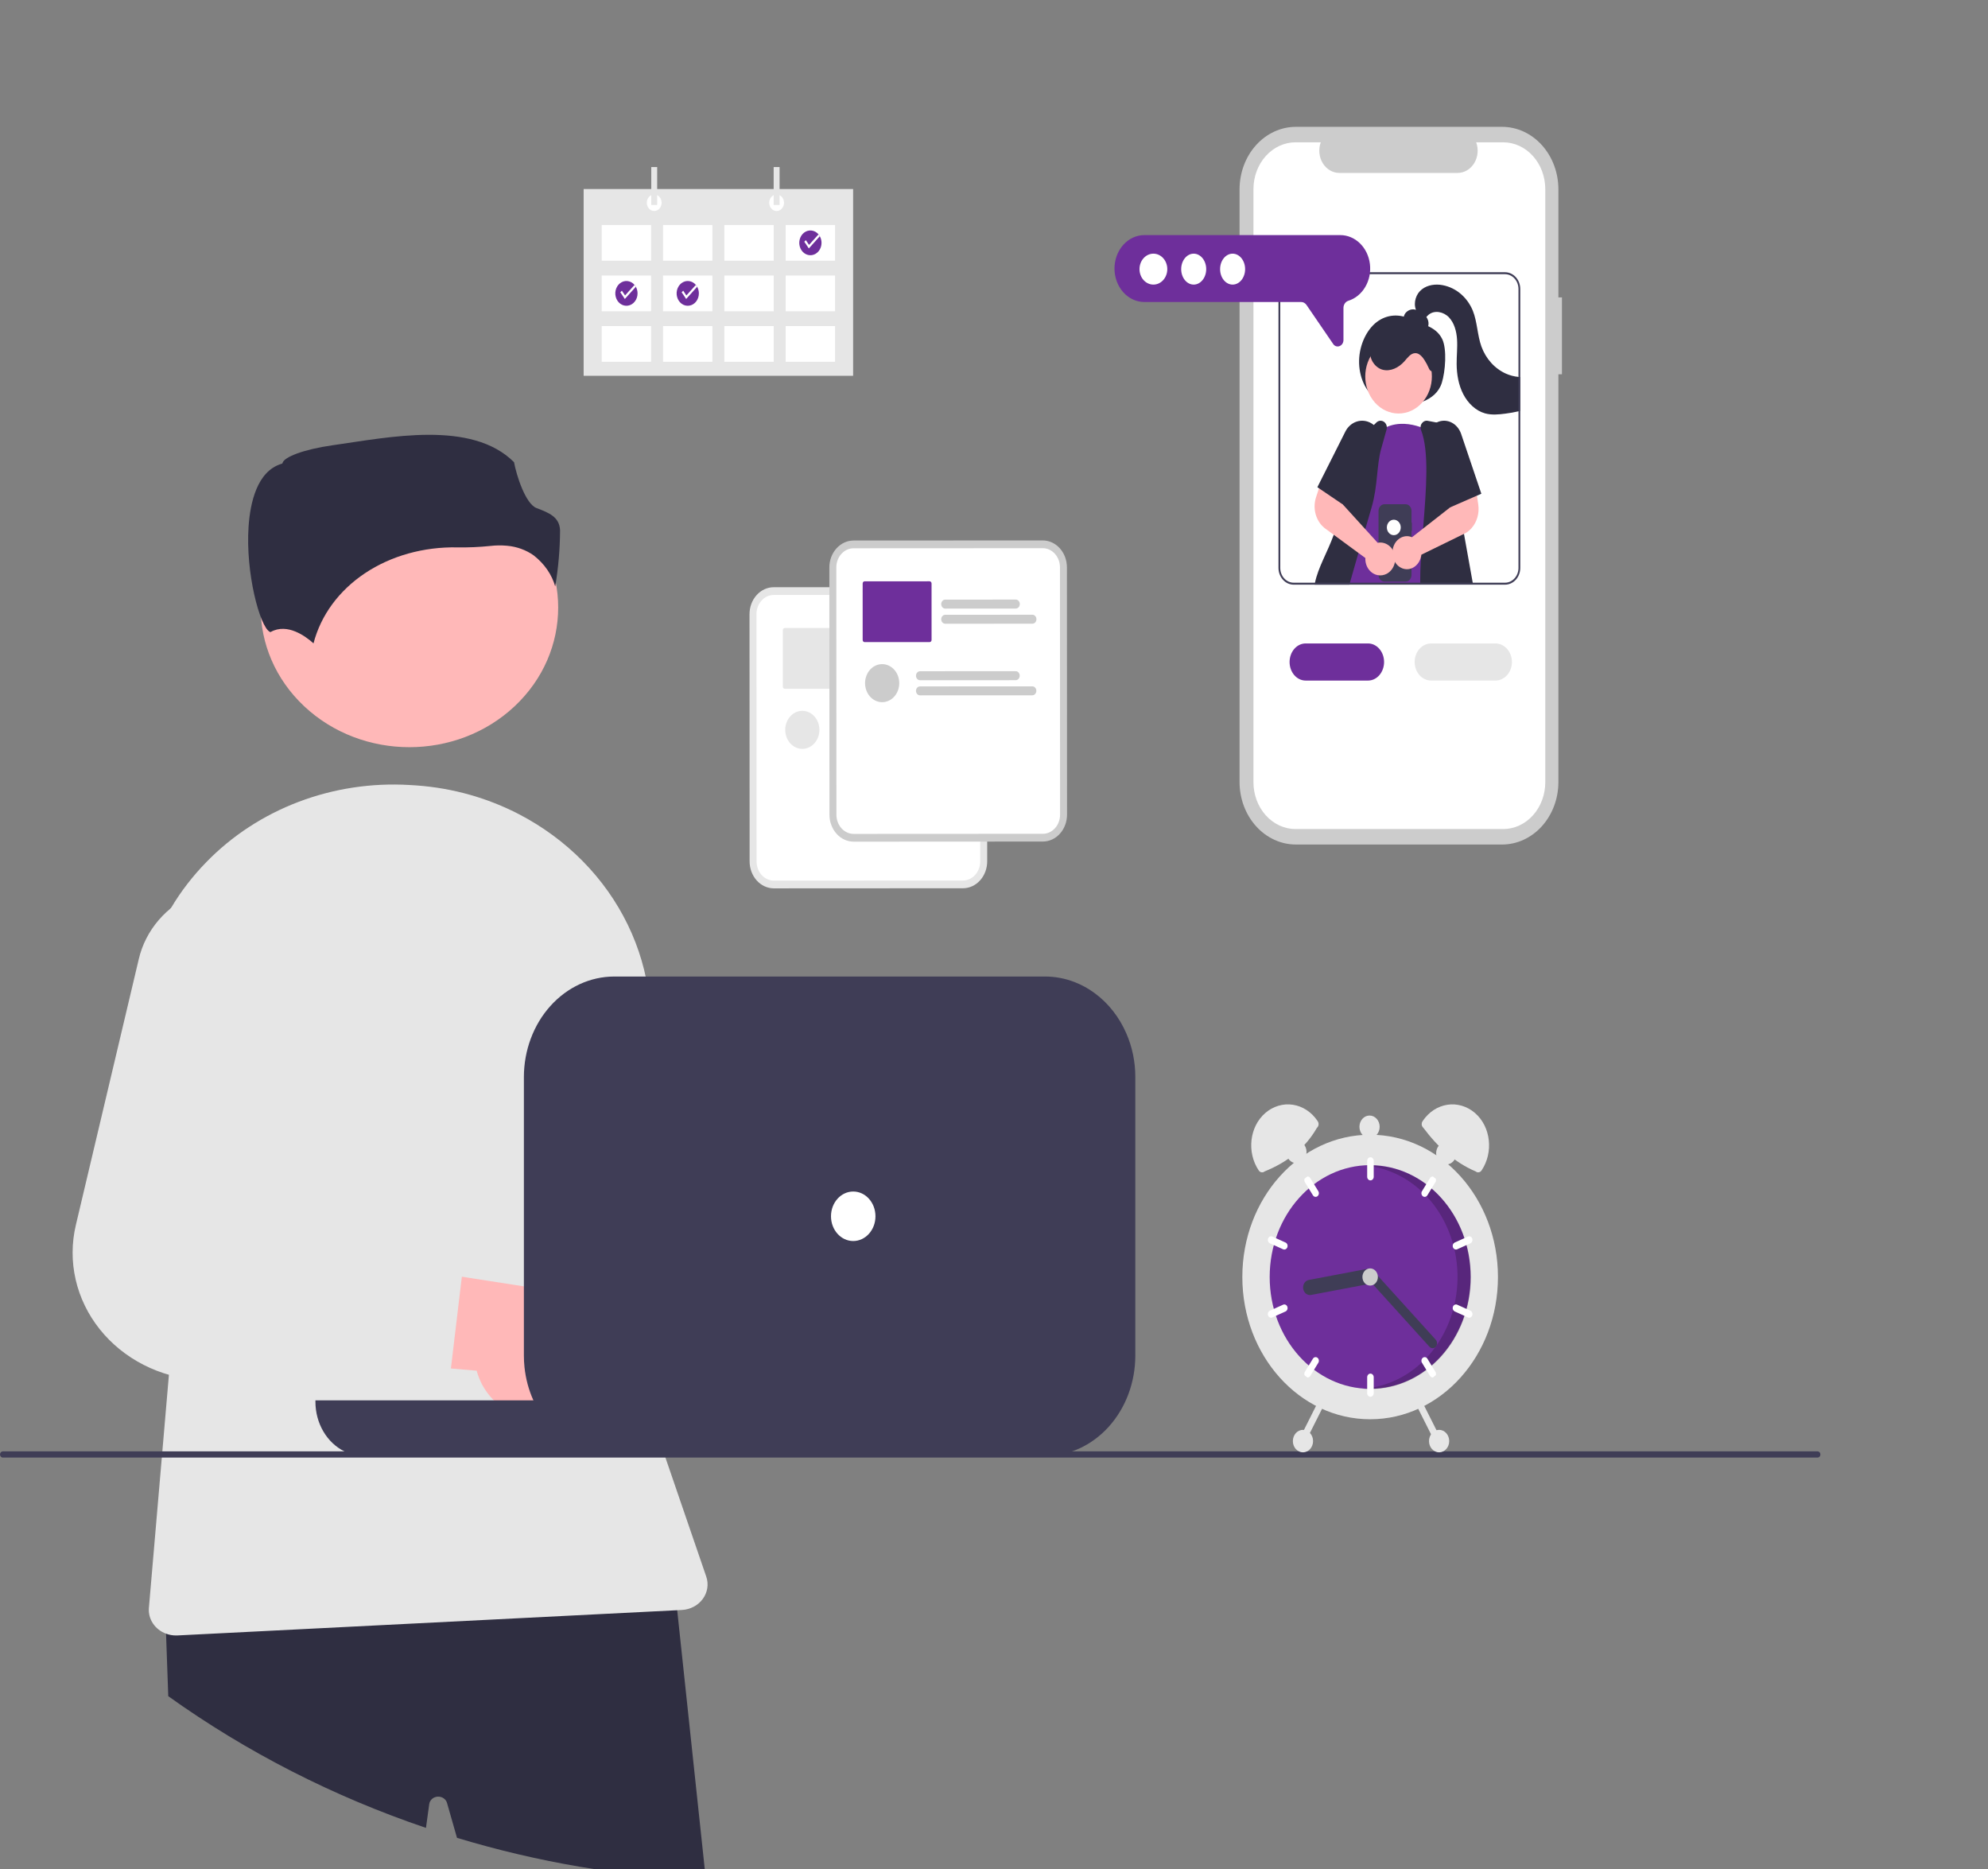 <svg width="300" height="282" viewBox="0 0 300 282" fill="none" xmlns="http://www.w3.org/2000/svg">
<rect x="0" y="0" width="300" height="282" fill="#808080" stroke="none"/>
<g clip-path="url(#clip0_2613_13039)">
<path d="M145.305 88.586L143.311 88.587L118.748 88.6L116.754 88.601C115.786 88.603 114.858 89.032 114.174 89.794C113.49 90.556 113.105 91.589 113.105 92.666L113.121 129.976C113.122 131.053 113.508 132.085 114.193 132.847C114.878 133.608 115.806 134.036 116.774 134.037L116.779 134.037L145.319 134.022L145.325 134.022C146.293 134.02 147.22 133.591 147.905 132.829C148.589 132.067 148.973 131.034 148.974 129.956L148.958 92.647C148.956 91.57 148.571 90.537 147.886 89.776C147.201 89.014 146.273 88.587 145.305 88.586Z" fill="#E6E6E6"/>
<path d="M145.306 89.755L142.944 89.757L119.116 89.77L116.755 89.771C116.066 89.772 115.405 90.078 114.918 90.62C114.43 91.163 114.156 91.899 114.156 92.666L114.172 129.975C114.173 130.742 114.448 131.478 114.935 132.02C115.423 132.562 116.084 132.867 116.774 132.867L116.779 132.867L145.319 132.852L145.324 132.852C146.014 132.851 146.674 132.545 147.161 132.002C147.649 131.46 147.923 130.724 147.923 129.957L147.907 92.648C147.906 91.881 147.631 91.145 147.144 90.603C146.656 90.061 145.995 89.756 145.306 89.755Z" fill="white"/>
<path d="M141.846 98.188C141.845 98.008 141.781 97.837 141.667 97.71C141.553 97.583 141.398 97.511 141.237 97.51L140.285 97.513L130.592 97.517C130.431 97.518 130.277 97.59 130.163 97.717C130.05 97.844 129.986 98.016 129.986 98.195C129.986 98.374 130.05 98.546 130.163 98.673C130.277 98.8 130.431 98.872 130.591 98.873L141.237 98.866C141.398 98.865 141.553 98.793 141.667 98.666C141.781 98.539 141.845 98.368 141.846 98.188Z" fill="#E6E6E6"/>
<path d="M131.326 217.992C129.876 218.564 128.311 218.83 126.74 218.773C125.168 218.715 123.63 218.335 122.232 217.658C120.834 216.982 119.611 216.027 118.65 214.859C117.688 213.691 117.011 212.34 116.666 210.9L78.686 206.862L91.417 192.552L125.532 198.58C128.148 198.196 130.822 198.727 133.049 200.07C135.276 201.414 136.901 203.478 137.615 205.871C138.329 208.263 138.084 210.819 136.924 213.053C135.765 215.287 133.773 217.045 131.326 217.992L131.326 217.992Z" fill="#FFB8B8"/>
<path d="M110.849 191.504L94.796 188.811L93.63 188.616C92.699 188.46 91.813 188.12 91.031 187.62C90.249 187.119 89.589 186.469 89.093 185.712C88.598 184.955 88.279 184.109 88.157 183.228C88.035 182.347 88.113 181.452 88.386 180.601L96.269 156.017L96.505 155.286C97.489 152.162 97.314 148.816 96.008 145.797C94.702 142.778 92.342 140.264 89.316 138.668C87.267 137.6 84.984 136.991 82.644 136.886C80.303 136.782 77.968 137.185 75.821 138.066C73.674 138.946 71.772 140.279 70.263 141.962C68.754 143.645 67.68 145.632 67.122 147.768L57.069 186.281L56.696 187.708C55.993 190.395 55.917 193.193 56.471 195.91C57.025 198.628 58.197 201.201 59.907 203.455C61.617 205.709 63.825 207.59 66.38 208.971C68.935 210.351 71.777 211.198 74.712 211.454C74.745 211.459 74.773 211.459 74.807 211.463L80.825 211.964L88.632 212.615L98.449 213.435L107.611 214.201C108.811 214.303 110.008 213.978 110.965 213.29C111.921 212.603 112.567 211.603 112.775 210.488C112.789 210.426 112.798 210.364 112.808 210.302L114.753 196.675L114.771 196.551C114.939 195.397 114.624 194.227 113.893 193.286C113.162 192.345 112.071 191.707 110.849 191.504Z" fill="#CCCCCC"/>
<path d="M102.192 242.954L101.611 237.513L101.177 237.536L24.858 240.987L25.057 246.494L25.392 255.926C37.201 264.369 50.315 271.07 64.28 275.796L64.776 272.19C64.82 271.896 64.97 271.625 65.201 271.423C65.433 271.221 65.732 271.101 66.047 271.082C66.363 271.063 66.675 271.147 66.932 271.32C67.189 271.493 67.375 271.744 67.457 272.03L68.963 277.298C81.128 280.98 93.761 283.127 106.53 283.682L102.192 242.954Z" fill="#2F2E41"/>
<path d="M77.657 106.566C86.425 98.336 86.425 84.994 77.657 76.764C68.89 68.535 54.675 68.535 45.907 76.764C37.14 84.994 37.14 98.336 45.907 106.566C54.675 114.795 68.89 114.795 77.657 106.566Z" fill="#FFB8B8"/>
<path d="M106.577 237.881L102.126 224.909L102.051 224.688L101.824 224.023L100.555 220.328C100.144 219.128 99.752 217.923 99.389 216.713C99.053 215.623 98.74 214.53 98.449 213.435C98.034 211.911 97.656 210.381 97.317 208.845C96.165 203.684 95.397 198.453 95.018 193.192C94.914 191.735 94.84 190.274 94.796 188.811C94.519 179.84 95.38 170.871 97.359 162.091C99.082 154.499 98.162 146.588 94.734 139.524C91.306 132.459 85.552 126.615 78.318 122.852C73.572 120.389 68.319 118.91 62.912 118.514C62.539 118.488 62.166 118.466 61.789 118.443C56.077 118.105 50.358 118.974 45.053 120.988C39.747 123.002 34.992 126.108 31.137 130.078C29.072 132.189 27.278 134.52 25.793 137.024C21.673 143.992 20.126 152.045 21.394 159.925L26.699 193.361L25.491 207.436L24.066 224.023L23.99 224.909L22.47 242.595C22.398 243.42 22.611 244.244 23.077 244.946C23.543 245.648 24.237 246.191 25.057 246.494C25.537 246.674 26.05 246.766 26.567 246.764C26.643 246.764 26.714 246.764 26.789 246.76L102.192 242.954L102.882 242.919C103.511 242.888 104.124 242.722 104.673 242.433C105.223 242.145 105.695 241.742 106.052 241.255C106.409 240.768 106.642 240.21 106.733 239.625C106.825 239.041 106.771 238.444 106.577 237.881L106.577 237.881Z" fill="#E6E6E6"/>
<path d="M86.753 213.608C85.317 214.209 83.758 214.507 82.186 214.482C80.614 214.456 79.066 214.107 77.653 213.459C76.24 212.812 74.996 211.881 74.007 210.733C73.019 209.585 72.311 208.248 71.933 206.816L33.868 203.551L46.267 188.985L80.513 194.319C83.119 193.882 85.805 194.357 88.063 195.656C90.32 196.954 91.992 198.984 92.761 201.362C93.53 203.739 93.344 206.299 92.236 208.556C91.129 210.814 89.178 212.611 86.753 213.608L86.753 213.608Z" fill="#FFB8B8"/>
<path d="M65.673 187.544L57.068 186.281L48.388 185.005C47.453 184.868 46.56 184.547 45.767 184.062C44.973 183.578 44.298 182.942 43.786 182.196C43.273 181.449 42.934 180.609 42.792 179.731C42.65 178.853 42.707 177.957 42.96 177.101L50.493 151.627C51.405 148.483 51.152 145.141 49.777 142.15C48.401 139.158 45.985 136.693 42.922 135.159C40.853 134.123 38.556 133.554 36.212 133.496C33.868 133.438 31.542 133.894 29.418 134.827C27.288 135.745 25.414 137.115 23.943 138.828C22.473 140.542 21.447 142.553 20.945 144.702L11.444 184.845C10.804 187.553 10.795 190.359 11.417 193.071C12.039 195.782 13.278 198.335 15.049 200.556C16.82 202.776 19.081 204.612 21.677 205.936C24.274 207.26 27.145 208.042 30.093 208.229L62.959 210.298C64.161 210.375 65.349 210.025 66.29 209.319C67.23 208.613 67.854 207.601 68.038 206.483C68.052 206.421 68.056 206.359 68.066 206.297L69.695 192.634L69.709 192.51C69.849 191.353 69.507 190.19 68.755 189.265C68.003 188.339 66.898 187.722 65.673 187.544Z" fill="#E6E6E6"/>
<path d="M144.354 100.469C144.354 100.381 144.338 100.293 144.308 100.211C144.277 100.129 144.233 100.055 144.176 99.993C144.12 99.93 144.053 99.881 143.979 99.847C143.905 99.814 143.826 99.797 143.746 99.798L130.593 99.805C130.514 99.805 130.435 99.822 130.361 99.856C130.288 99.891 130.221 99.941 130.164 100.003C130.108 100.066 130.064 100.141 130.033 100.223C130.003 100.305 129.987 100.393 129.987 100.482C129.987 100.57 130.003 100.658 130.034 100.74C130.065 100.822 130.109 100.896 130.166 100.959C130.222 101.022 130.289 101.071 130.363 101.105C130.437 101.139 130.516 101.156 130.596 101.156L131.208 101.155L135.034 101.153L135.038 101.156L143.745 101.147C143.825 101.148 143.905 101.131 143.979 101.097C144.053 101.063 144.12 101.014 144.177 100.95C144.234 100.887 144.279 100.812 144.309 100.73C144.339 100.647 144.355 100.559 144.354 100.469Z" fill="#E6E6E6"/>
<path d="M128.531 103.598L128.529 95.076C128.528 94.99 128.497 94.907 128.441 94.847C128.386 94.787 128.311 94.753 128.234 94.753L126.209 94.753L125.158 94.753L119.516 94.755L118.422 94.755C118.344 94.757 118.27 94.792 118.216 94.854C118.162 94.915 118.131 94.998 118.132 95.085L118.131 95.632L118.133 103.607C118.134 103.692 118.165 103.774 118.219 103.834C118.274 103.894 118.348 103.927 118.425 103.927L125.161 103.925L126.212 103.924L128.237 103.925C128.276 103.925 128.314 103.917 128.35 103.9C128.385 103.884 128.418 103.86 128.445 103.83C128.473 103.799 128.494 103.763 128.509 103.723C128.524 103.684 128.531 103.641 128.531 103.598Z" fill="#E6E6E6"/>
<path d="M141.833 108.992C141.833 108.813 141.769 108.642 141.656 108.515C141.542 108.389 141.389 108.317 141.228 108.317L126.789 108.325C126.662 108.325 126.537 108.37 126.434 108.454C126.331 108.537 126.253 108.654 126.213 108.789C126.19 108.857 126.179 108.93 126.18 109.003C126.181 109.077 126.192 109.15 126.213 109.219L126.214 109.226C126.257 109.358 126.334 109.473 126.437 109.554C126.54 109.636 126.663 109.68 126.789 109.681L141.228 109.672C141.308 109.672 141.387 109.654 141.461 109.62C141.534 109.586 141.601 109.535 141.658 109.472C141.714 109.409 141.758 109.334 141.788 109.252C141.819 109.169 141.834 109.081 141.833 108.992Z" fill="#E6E6E6"/>
<path d="M144.345 111.276C144.344 111.187 144.328 111.099 144.297 111.017C144.266 110.935 144.221 110.861 144.164 110.798C144.108 110.736 144.04 110.686 143.966 110.653C143.892 110.619 143.813 110.602 143.733 110.602L126.788 110.61C126.661 110.608 126.537 110.652 126.434 110.734C126.331 110.816 126.255 110.932 126.216 111.066L126.214 111.07C126.19 111.138 126.179 111.211 126.181 111.284C126.18 111.36 126.192 111.435 126.215 111.507C126.255 111.64 126.332 111.756 126.436 111.838C126.539 111.92 126.663 111.963 126.789 111.962L143.736 111.954C143.897 111.953 144.052 111.882 144.166 111.755C144.28 111.628 144.344 111.456 144.345 111.276Z" fill="#E6E6E6"/>
<path d="M119.84 112.643C121.091 113.401 122.658 112.888 123.34 111.496C124.021 110.104 123.56 108.36 122.309 107.601C121.058 106.842 119.491 107.356 118.81 108.748C118.128 110.14 118.589 111.884 119.84 112.643Z" fill="#E6E6E6"/>
<path d="M157.353 81.541L155.359 81.542L130.796 81.555L128.802 81.556C127.834 81.558 126.906 81.987 126.222 82.749C125.538 83.511 125.153 84.544 125.153 85.621L125.169 122.93C125.17 124.008 125.556 125.04 126.241 125.802C126.925 126.563 127.854 126.991 128.822 126.992L128.827 126.992L157.367 126.976L157.372 126.976C158.34 126.975 159.268 126.546 159.952 125.784C160.637 125.021 161.021 123.988 161.022 122.911L161.006 85.602C161.004 84.525 160.619 83.492 159.934 82.731C159.249 81.969 158.321 81.541 157.353 81.541Z" fill="#CCCCCC"/>
<path d="M157.353 82.71L154.992 82.712L131.164 82.724L128.803 82.726C128.113 82.727 127.453 83.032 126.965 83.575C126.478 84.118 126.204 84.853 126.204 85.621L126.22 122.93C126.221 123.697 126.496 124.432 126.983 124.975C127.471 125.517 128.132 125.822 128.821 125.822L128.827 125.822L157.367 125.807L157.372 125.807C158.061 125.805 158.722 125.5 159.209 124.957C159.697 124.414 159.97 123.679 159.971 122.912L159.955 85.603C159.954 84.835 159.679 84.1 159.191 83.558C158.704 83.016 158.043 82.711 157.353 82.71Z" fill="white"/>
<path d="M153.894 91.143C153.893 90.963 153.829 90.791 153.715 90.665C153.601 90.538 153.446 90.466 153.285 90.465L148.383 90.469L147.016 90.469L142.639 90.472C142.478 90.473 142.325 90.545 142.211 90.672C142.098 90.799 142.034 90.971 142.034 91.15C142.034 91.329 142.098 91.501 142.211 91.628C142.324 91.755 142.478 91.827 142.639 91.828L147.799 91.826L148.88 91.823L153.285 91.821C153.446 91.82 153.601 91.748 153.715 91.621C153.829 91.494 153.893 91.322 153.894 91.143Z" fill="#CCCCCC"/>
<path d="M156.402 93.424C156.402 93.336 156.386 93.248 156.356 93.166C156.325 93.084 156.28 93.01 156.224 92.947C156.167 92.885 156.1 92.836 156.027 92.802C155.953 92.769 155.874 92.752 155.794 92.753L148.957 92.757L147.906 92.758L142.641 92.759C142.562 92.76 142.483 92.777 142.409 92.811C142.335 92.845 142.269 92.895 142.212 92.958C142.156 93.021 142.111 93.096 142.081 93.178C142.051 93.26 142.035 93.348 142.035 93.436C142.035 93.525 142.051 93.613 142.082 93.695C142.112 93.777 142.157 93.851 142.214 93.914C142.27 93.976 142.337 94.026 142.411 94.06C142.485 94.094 142.564 94.111 142.643 94.111L147.908 94.109L148.959 94.109L155.793 94.102C155.873 94.103 155.952 94.086 156.027 94.052C156.101 94.018 156.168 93.968 156.225 93.905C156.282 93.842 156.326 93.767 156.357 93.684C156.387 93.602 156.402 93.513 156.402 93.424Z" fill="#CCCCCC"/>
<path d="M140.579 96.553L140.577 89.758L140.577 88.588L140.577 88.031C140.576 87.945 140.544 87.862 140.489 87.802C140.434 87.741 140.359 87.708 140.282 87.708L133.521 87.711L130.47 87.71C130.392 87.712 130.318 87.747 130.264 87.808C130.21 87.87 130.179 87.953 130.18 88.039L130.181 88.593L130.178 89.203L130.181 89.763L130.179 89.767L130.181 96.561C130.181 96.647 130.213 96.729 130.267 96.789C130.322 96.849 130.396 96.882 130.473 96.882L140.285 96.879C140.323 96.88 140.362 96.871 140.398 96.855C140.433 96.839 140.466 96.815 140.493 96.784C140.52 96.754 140.542 96.718 140.557 96.678C140.571 96.638 140.579 96.596 140.579 96.553Z" fill="#6E2F9B"/>
<path d="M153.881 101.947C153.881 101.768 153.817 101.597 153.703 101.47C153.59 101.343 153.436 101.272 153.275 101.272L148.96 101.275L147.909 101.276L143.745 101.275L138.836 101.28C138.757 101.28 138.677 101.297 138.603 101.331C138.53 101.366 138.462 101.415 138.406 101.478C138.349 101.541 138.304 101.616 138.274 101.698C138.243 101.781 138.228 101.869 138.228 101.958C138.228 102.047 138.243 102.135 138.274 102.217C138.305 102.299 138.349 102.374 138.406 102.437C138.463 102.5 138.53 102.55 138.604 102.584C138.677 102.618 138.757 102.635 138.837 102.635L147.909 102.631L148.96 102.631L153.275 102.627C153.355 102.627 153.434 102.609 153.508 102.575C153.582 102.54 153.649 102.49 153.705 102.427C153.761 102.364 153.806 102.289 153.836 102.207C153.866 102.124 153.881 102.036 153.881 101.947Z" fill="#CCCCCC"/>
<path d="M156.392 104.231C156.392 104.142 156.376 104.054 156.345 103.972C156.314 103.89 156.269 103.816 156.212 103.753C156.155 103.69 156.088 103.641 156.014 103.607C155.94 103.574 155.861 103.557 155.781 103.557L148.962 103.562L147.912 103.563L138.835 103.565C138.755 103.565 138.676 103.582 138.602 103.616C138.528 103.65 138.461 103.7 138.404 103.762C138.348 103.825 138.303 103.9 138.272 103.982C138.242 104.065 138.226 104.153 138.226 104.242C138.226 104.331 138.242 104.419 138.273 104.501C138.304 104.583 138.349 104.658 138.406 104.72C138.462 104.783 138.53 104.833 138.604 104.866C138.678 104.9 138.757 104.917 138.837 104.916L147.91 104.912L148.961 104.912L155.783 104.909C155.945 104.908 156.099 104.836 156.213 104.709C156.327 104.582 156.392 104.41 156.392 104.231Z" fill="#CCCCCC"/>
<path d="M131.888 105.597C133.139 106.356 134.706 105.843 135.387 104.45C136.069 103.058 135.608 101.315 134.357 100.556C133.106 99.797 131.539 100.311 130.857 101.703C130.176 103.095 130.637 104.839 131.888 105.597Z" fill="#CCCCCC"/>
<path d="M274.292 219.921H0.419C0.308 219.921 0.201 219.872 0.123 219.785C0.044 219.697 0 219.578 0 219.455C0 219.331 0.044 219.212 0.123 219.125C0.201 219.037 0.308 218.988 0.419 218.988H274.292C274.403 218.988 274.51 219.037 274.589 219.125C274.667 219.212 274.711 219.331 274.711 219.455C274.711 219.578 274.667 219.697 274.589 219.785C274.51 219.872 274.403 219.921 274.292 219.921Z" fill="#3F3D56"/>
<path d="M47.601 211.286V211.52C47.602 213.102 48.016 214.65 48.793 215.976C49.569 217.302 50.675 218.348 51.975 218.988C52.908 219.452 53.919 219.691 54.94 219.688H122.674V211.286H47.601Z" fill="#3F3D56"/>
<path d="M169.967 155.915C168.892 153.446 167.237 151.346 165.178 149.838C164.244 149.15 163.237 148.595 162.179 148.186C160.738 147.626 159.222 147.34 157.695 147.341H92.687C89.074 147.346 85.609 148.945 83.054 151.789C80.498 154.633 79.061 158.489 79.057 162.51V204.519C79.055 205.108 79.086 205.697 79.149 206.283C79.241 207.158 79.401 208.024 79.627 208.869C79.851 209.701 80.14 210.51 80.491 211.286C81.62 213.811 83.36 215.935 85.514 217.42C87.669 218.904 90.153 219.689 92.687 219.688H157.695C159.486 219.689 161.258 219.297 162.913 218.535C164.567 217.773 166.069 216.655 167.335 215.247C168.601 213.838 169.605 212.165 170.29 210.325C170.975 208.484 171.327 206.511 171.326 204.519V162.51C171.329 160.226 170.864 157.97 169.967 155.915Z" fill="#3F3D56"/>
<path d="M128.757 187.249C130.61 187.249 132.112 185.577 132.112 183.514C132.112 181.452 130.61 179.78 128.757 179.78C126.904 179.78 125.401 181.452 125.401 183.514C125.401 185.577 126.904 187.249 128.757 187.249Z" fill="white"/>
<path d="M235.707 44.87H235.171V28.571C235.171 27.332 234.951 26.105 234.524 24.961C234.097 23.816 233.47 22.776 232.681 21.9C231.892 21.024 230.955 20.329 229.924 19.855C228.892 19.381 227.787 19.137 226.671 19.137H195.556C193.301 19.137 191.139 20.131 189.545 21.9C187.951 23.669 187.056 26.069 187.056 28.571V117.991C187.056 120.493 187.951 122.892 189.545 124.661C191.139 126.43 193.301 127.424 195.556 127.424H226.671C228.925 127.424 231.087 126.43 232.681 124.661C234.275 122.892 235.171 120.493 235.171 117.991V56.472H235.707L235.707 44.87Z" fill="#CCCCCC"/>
<path d="M233.191 28.532V118.029C233.191 119.902 232.521 121.698 231.328 123.022C230.136 124.347 228.518 125.091 226.832 125.091H195.513C193.826 125.091 192.209 124.347 191.016 123.022C189.823 121.698 189.153 119.902 189.153 118.029V28.532C189.153 26.66 189.823 24.863 191.016 23.539C192.209 22.215 193.826 21.471 195.513 21.471H199.312C199.125 21.98 199.054 22.533 199.105 23.08C199.156 23.627 199.327 24.152 199.603 24.608C199.879 25.065 200.252 25.439 200.689 25.698C201.127 25.957 201.614 26.092 202.109 26.093H219.966C220.462 26.092 220.949 25.957 221.386 25.698C221.823 25.439 222.196 25.065 222.473 24.608C222.749 24.152 222.92 23.627 222.971 23.08C223.022 22.533 222.951 21.98 222.764 21.471H226.832C228.518 21.471 230.136 22.215 231.328 23.539C232.521 24.863 233.191 26.66 233.191 28.532Z" fill="white"/>
<path d="M207.717 60.094C206.097 59.239 205.033 56.795 205.093 54.385C205.154 51.975 206.258 49.721 207.78 48.572C209.303 47.422 211.183 47.335 212.817 48.135C214.451 48.934 216.645 49.151 217.627 51.138C218.382 52.664 218.11 56.069 217.576 57.767C217.114 59.234 215.984 60.06 214.883 60.523C213.664 61.03 212.364 61.231 211.072 61.111C209.78 60.992 208.525 60.555 207.392 59.83L207.717 60.094Z" fill="#2F2E41"/>
<path d="M217.187 87.862L216.485 84.64L216.435 84.409C216.395 84.23 216.313 84.066 216.198 83.934C216.083 83.802 215.938 83.707 215.779 83.66L215.078 83.448L214.456 83.259L213.114 82.854H213.113L210.4 82.035L207.999 81.308L207.419 81.133L205.824 80.651L204.832 80.352L203.294 79.888L203.171 79.85C202.957 79.786 202.73 79.811 202.531 79.918C202.331 80.026 202.173 80.21 202.084 80.438C202.016 80.612 201.951 80.789 201.886 80.968C201.101 83.198 200.507 85.506 200.11 87.862C200.093 87.962 200.074 88.063 200.058 88.164H214.299C214.299 88.182 214.299 88.199 214.3 88.217C214.324 88.2 214.349 88.184 214.373 88.164H217.253L217.187 87.862Z" fill="#2F2E41"/>
<path d="M214.605 60.754C216.568 58.57 216.568 55.028 214.605 52.843C212.643 50.659 209.46 50.659 207.497 52.843C205.535 55.028 205.535 58.57 207.497 60.754C209.46 62.938 212.643 62.938 214.605 60.754Z" fill="#FFB8B8"/>
<path d="M216.414 86.145C215.892 86.79 215.307 87.368 214.669 87.868C214.54 87.971 214.408 88.07 214.273 88.165C214.249 88.184 214.225 88.201 214.201 88.217C214.199 88.199 214.199 88.183 214.199 88.165H202.719C202.696 88.144 202.674 88.121 202.654 88.097C202.582 88.026 202.511 87.947 202.443 87.868C201.993 87.358 201.613 86.777 201.315 86.145L202.718 81.744L203.258 80.047L204.042 77.589L204.886 74.937C204.813 74.692 204.753 74.442 204.707 74.189V74.187C203.907 69.684 207.845 65.314 207.845 65.314C207.876 65.288 207.906 65.263 207.937 65.239C208.317 64.927 208.729 64.669 209.165 64.468C211.011 63.619 212.944 63.961 214.245 64.4C214.697 64.55 215.139 64.737 215.567 64.957C215.719 65.037 215.802 65.088 215.802 65.088L215.932 69.439L216.108 75.389L216.203 78.708L216.322 82.895L216.373 84.708L216.414 86.145Z" fill="#6E2F9B"/>
<path d="M222.234 87.87L220.964 80.788L220.786 79.798L221.644 75.58L221.242 73.337L219.742 64.97C219.705 64.769 219.614 64.584 219.48 64.44C219.346 64.297 219.176 64.201 218.992 64.165L217.157 63.818L215.452 63.495C215.288 63.462 215.119 63.48 214.963 63.545C214.808 63.611 214.671 63.722 214.569 63.867C214.44 64.042 214.369 64.26 214.368 64.486C214.369 64.625 214.395 64.763 214.445 64.89C215.689 68.076 215.224 73.866 214.774 79.463C214.761 79.627 214.748 79.791 214.735 79.955C214.641 81.119 214.553 82.265 214.48 83.371C214.456 83.739 214.434 84.104 214.414 84.463C214.348 85.659 214.31 86.803 214.318 87.87C214.318 87.969 214.32 88.068 214.323 88.165C214.323 88.183 214.323 88.199 214.324 88.217C214.348 88.201 214.372 88.184 214.396 88.165H222.286L222.234 87.87Z" fill="#2F2E41"/>
<path d="M209.259 64.263C209.221 64.096 209.145 63.942 209.039 63.815C208.932 63.688 208.798 63.592 208.649 63.536C208.5 63.48 208.34 63.465 208.184 63.492C208.028 63.52 207.881 63.59 207.756 63.695L207.278 64.167L203.651 67.759C203.549 67.86 203.468 67.984 203.414 68.123C203.077 69.002 202.447 70.658 201.704 72.72C201.44 73.451 201.162 74.234 200.877 75.051C200.402 76.413 201.991 78.499 201.515 79.976C201.432 80.235 201.345 80.49 201.252 80.74C200.286 83.385 198.914 85.619 198.44 87.917C198.42 88.018 198.399 88.118 198.38 88.217H203.626C203.633 88.194 203.64 88.172 203.647 88.148C203.668 88.072 203.69 87.995 203.712 87.917C204.099 86.543 204.531 85.034 204.987 83.449C205.051 83.231 205.114 83.01 205.177 82.788C205.369 82.125 205.564 81.451 205.761 80.767C205.789 80.668 205.818 80.57 205.847 80.471C205.913 80.24 205.98 80.009 206.047 79.778C206.135 79.476 206.223 79.172 206.311 78.867C206.54 78.076 206.77 77.281 207 76.49C207.932 73.27 207.728 70.173 208.431 67.7C208.442 67.664 208.451 67.63 208.461 67.596C208.763 66.532 209.029 65.588 209.244 64.801C209.292 64.626 209.298 64.441 209.259 64.263Z" fill="#2F2E41"/>
<path d="M214.576 49.932C214.763 49.964 214.954 49.923 215.119 49.817C215.284 49.711 215.414 49.544 215.489 49.343C215.559 49.14 215.587 48.922 215.571 48.704C215.556 48.486 215.498 48.275 215.401 48.088C215.204 47.714 214.93 47.403 214.602 47.182C214.225 46.891 213.789 46.718 213.336 46.679C213.11 46.662 212.884 46.702 212.673 46.794C212.461 46.887 212.269 47.031 212.11 47.217C211.955 47.407 211.852 47.647 211.816 47.905C211.779 48.163 211.81 48.428 211.904 48.666C212.095 49.089 212.493 49.327 212.882 49.488C213.653 49.807 214.474 49.931 215.29 49.853L214.576 49.932Z" fill="#2F2E41"/>
<path d="M216.486 55.941C215.704 56.198 215.747 55.722 215.318 54.939C214.889 54.157 214.332 53.236 213.518 53.285C212.852 53.325 212.388 54.01 211.912 54.539C211.066 55.483 209.836 56.081 208.674 55.793C207.512 55.505 206.554 54.15 206.809 52.838C206.952 52.102 207.434 51.491 208.011 51.114C208.588 50.737 209.254 50.571 209.916 50.485C211.391 50.293 212.885 50.47 214.293 51.002C215.265 51.37 216.242 51.966 216.726 52.987C217.21 54.008 217.633 55.486 216.691 55.941H216.486Z" fill="#2F2E41"/>
<path d="M229.416 56.89V61.989C229.325 62.014 229.236 62.038 229.145 62.059C228.493 62.217 227.828 62.322 227.167 62.41C226.142 62.546 225.09 62.647 224.091 62.367C222.694 61.976 221.524 60.847 220.814 59.47C220.106 58.095 219.827 56.492 219.816 54.912C219.808 53.682 219.955 52.451 219.877 51.224C219.799 49.997 219.462 48.727 218.649 47.878C217.837 47.028 216.464 46.749 215.573 47.498C215.422 47.631 215.279 47.776 215.147 47.932C214.974 48.142 214.772 48.321 214.547 48.459C214.143 48.681 213.506 48.508 213.479 48.015L213.901 47.151C213.887 47.132 213.873 47.111 213.859 47.092C213.24 46.158 213.499 44.737 214.264 43.935C215.045 43.115 216.208 42.86 217.286 42.964C218.355 43.081 219.376 43.504 220.249 44.191C221.121 44.877 221.813 45.802 222.255 46.874C222.937 48.579 222.93 50.531 223.548 52.267C223.881 53.19 224.38 54.03 225.017 54.736C225.653 55.442 226.414 56 227.252 56.376C227.858 56.642 228.495 56.808 229.145 56.87C229.236 56.879 229.325 56.885 229.416 56.89Z" fill="#2F2E41"/>
<path d="M213.059 78.854H213.004V77.098C213.004 76.828 212.911 76.57 212.746 76.379C212.581 76.188 212.358 76.081 212.124 76.081H208.906C208.79 76.081 208.676 76.108 208.569 76.159C208.463 76.21 208.366 76.285 208.284 76.379C208.202 76.473 208.137 76.585 208.093 76.709C208.049 76.832 208.026 76.964 208.026 77.098V86.734C208.026 87.003 208.119 87.262 208.284 87.452C208.449 87.643 208.672 87.75 208.906 87.75H212.124C212.24 87.75 212.354 87.724 212.461 87.673C212.568 87.622 212.665 87.547 212.746 87.452C212.828 87.358 212.893 87.246 212.937 87.123C212.981 86.999 213.004 86.867 213.004 86.734V80.104H213.059V78.854Z" fill="#3F3D56"/>
<path d="M210.333 80.749C210.912 80.749 211.381 80.226 211.381 79.582C211.381 78.937 210.912 78.415 210.333 78.415C209.754 78.415 209.284 78.937 209.284 79.582C209.284 80.226 209.754 80.749 210.333 80.749Z" fill="white"/>
<path d="M209.983 82.703C209.959 82.671 209.932 82.64 209.905 82.609C209.684 82.359 209.418 82.163 209.123 82.034C208.829 81.905 208.514 81.845 208.197 81.859C208.096 81.865 207.996 81.877 207.897 81.897L207.84 81.835L207.261 81.198L205.948 79.753L205.133 78.856L203.933 77.535L203.032 76.544L202.682 76.159L203.3 73.495L201.721 72.8L199.663 71.895L199.631 71.88L199.554 72.111L199.005 73.789L198.595 75.036C198.356 75.773 198.315 76.57 198.478 77.331C198.64 78.093 198.999 78.787 199.51 79.329C199.627 79.453 199.751 79.568 199.882 79.673L201.281 80.7L201.741 81.037L202.604 81.671L204.029 82.718L204.917 83.369L206.043 84.195C206.038 84.276 206.036 84.358 206.039 84.439C206.052 84.787 206.132 85.129 206.273 85.441C206.414 85.754 206.613 86.029 206.858 86.251C207.151 86.52 207.502 86.7 207.877 86.775H207.878C208.348 86.871 208.833 86.8 209.264 86.575C209.549 86.423 209.801 86.208 210.006 85.942C210.21 85.677 210.361 85.367 210.451 85.034C210.497 84.866 210.526 84.692 210.536 84.517C210.559 84.189 210.521 83.86 210.426 83.548C210.331 83.237 210.18 82.949 209.983 82.703Z" fill="#FFB8B8"/>
<path d="M223.078 76.137L222.877 74.767L222.59 72.814L220.952 73.188L218.822 73.674L218.988 76.431L218.865 76.528L216.2 78.616L214.644 79.833L213.093 81.048L213.092 81.049L213.08 81.058C212.989 81.018 212.895 80.985 212.799 80.96C212.499 80.883 212.187 80.878 211.885 80.947C211.583 81.015 211.297 81.155 211.045 81.358C210.811 81.546 210.611 81.785 210.458 82.062C210.35 82.257 210.267 82.468 210.212 82.689C210.176 82.83 210.151 82.973 210.136 83.118C210.103 83.461 210.133 83.809 210.224 84.138C210.316 84.468 210.467 84.772 210.667 85.031C210.914 85.356 211.232 85.6 211.589 85.742C212.076 85.938 212.609 85.93 213.092 85.719H213.093C213.191 85.677 213.287 85.627 213.379 85.568C213.806 85.298 214.142 84.872 214.332 84.359C214.383 84.225 214.423 84.085 214.452 83.941C214.467 83.861 214.479 83.781 214.487 83.699L215 83.449L216.316 82.805L220.682 80.67L221.105 80.463C221.465 80.266 221.794 79.999 222.075 79.676C222.477 79.219 222.777 78.659 222.952 78.044C223.126 77.429 223.169 76.775 223.078 76.137Z" fill="#FFB8B8"/>
<path d="M208.35 65.835C208.281 65.544 208.175 65.266 208.034 65.009C207.85 64.672 207.609 64.376 207.324 64.137C207.204 64.037 207.077 63.947 206.944 63.867C206.272 63.465 205.482 63.371 204.746 63.605C204.011 63.838 203.391 64.381 203.022 65.114L199.688 71.743L199.577 71.961L198.799 73.51L199.016 73.658L200.967 74.981L203.126 76.445L203.278 76.548L204.726 74.022V74.021L208.004 68.302C208.13 68.083 208.231 67.848 208.305 67.602C208.314 67.568 208.324 67.532 208.334 67.498C208.477 66.955 208.482 66.38 208.35 65.835Z" fill="#2F2E41"/>
<path d="M220.5 65.487C220.245 64.734 219.743 64.121 219.098 63.777C218.453 63.433 217.715 63.385 217.039 63.642C216.954 63.674 216.871 63.711 216.788 63.752C216.314 63.992 215.91 64.378 215.623 64.867C215.507 65.062 215.411 65.273 215.337 65.493C215.208 65.877 215.147 66.286 215.157 66.696C215.168 67.107 215.251 67.511 215.4 67.885L215.98 69.343L218.841 76.548L218.919 76.514L221.403 75.429L222.943 74.757L223.544 74.495L220.5 65.487Z" fill="#2F2E41"/>
<path d="M206.445 102.686H197.026C196.384 102.686 195.768 102.391 195.314 101.866C194.86 101.341 194.605 100.629 194.605 99.886C194.605 99.143 194.86 98.431 195.314 97.906C195.768 97.38 196.384 97.085 197.026 97.085H206.445C207.087 97.085 207.703 97.38 208.156 97.906C208.61 98.431 208.865 99.143 208.865 99.886C208.865 100.629 208.61 101.341 208.156 101.866C207.703 102.391 207.087 102.686 206.445 102.686Z" fill="#6E2F9B"/>
<path d="M225.666 102.686H215.97C215.309 102.686 214.675 102.391 214.208 101.866C213.741 101.341 213.479 100.629 213.479 99.886C213.479 99.143 213.741 98.431 214.208 97.906C214.675 97.38 215.309 97.085 215.97 97.085H225.666C226.327 97.085 226.961 97.38 227.428 97.906C227.895 98.431 228.158 99.143 228.158 99.886C228.158 100.629 227.895 101.341 227.428 101.866C226.961 102.391 226.327 102.686 225.666 102.686Z" fill="#E6E6E6"/>
<path d="M227.119 41.075H195.225C194.616 41.075 194.032 41.342 193.602 41.816C193.171 42.29 192.929 42.932 192.928 43.603V85.689C192.929 86.359 193.171 87.001 193.602 87.475C194.032 87.949 194.616 88.216 195.225 88.217H227.119C227.728 88.216 228.312 87.95 228.743 87.476C229.173 87.002 229.416 86.359 229.416 85.689V43.603C229.416 42.932 229.173 42.29 228.743 41.816C228.312 41.342 227.728 41.075 227.119 41.075ZM229.146 85.689C229.145 86.28 228.931 86.847 228.551 87.265C228.171 87.683 227.656 87.919 227.119 87.919H195.225C194.688 87.919 194.172 87.683 193.792 87.265C193.412 86.847 193.199 86.28 193.198 85.689V43.603C193.199 43.011 193.412 42.444 193.792 42.026C194.172 41.608 194.688 41.373 195.225 41.372H227.119C227.656 41.373 228.171 41.608 228.551 42.026C228.931 42.444 229.145 43.011 229.146 43.603V85.689Z" fill="#3F3D56"/>
<path d="M201.855 52.277C201.741 52.276 201.628 52.251 201.523 52.201C201.418 52.151 201.323 52.079 201.243 51.987L197.156 46.01C197.061 45.873 196.94 45.762 196.801 45.685C196.663 45.608 196.51 45.568 196.355 45.568H172.686C171.492 45.568 170.346 45.036 169.502 44.089C168.657 43.143 168.183 41.859 168.183 40.52C168.183 39.182 168.657 37.898 169.502 36.952C170.346 36.005 171.492 35.473 172.686 35.473H202.264C203.354 35.474 204.406 35.916 205.227 36.719C206.048 37.523 206.581 38.632 206.727 39.842C206.874 41.052 206.624 42.28 206.024 43.299C205.424 44.319 204.515 45.06 203.465 45.385C203.254 45.452 203.069 45.594 202.937 45.79C202.805 45.986 202.734 46.225 202.735 46.47V51.295C202.737 51.489 202.686 51.679 202.59 51.841C202.493 52.002 202.356 52.127 202.195 52.2C202.088 52.25 201.972 52.276 201.855 52.277Z" fill="#6E2F9B"/>
<path d="M174.054 42.941C175.212 42.941 176.151 41.897 176.151 40.608C176.151 39.319 175.212 38.274 174.054 38.274C172.896 38.274 171.957 39.319 171.957 40.608C171.957 41.897 172.896 42.941 174.054 42.941Z" fill="white"/>
<path d="M180.135 42.941C181.178 42.941 182.023 41.897 182.023 40.608C182.023 39.319 181.178 38.274 180.135 38.274C179.093 38.274 178.248 39.319 178.248 40.608C178.248 41.897 179.093 42.941 180.135 42.941Z" fill="white"/>
<path d="M186.007 42.941C187.05 42.941 187.895 41.897 187.895 40.608C187.895 39.319 187.05 38.274 186.007 38.274C184.965 38.274 184.12 39.319 184.12 40.608C184.12 41.897 184.965 42.941 186.007 42.941Z" fill="white"/>
<path d="M128.74 28.52H88.075V56.702H128.74V28.52Z" fill="#E6E6E6"/>
<path d="M98.249 33.949H90.802V39.337H98.249V33.949Z" fill="white"/>
<path d="M107.504 33.949H100.057V39.337H107.504V33.949Z" fill="white"/>
<path d="M116.758 33.949H109.311V39.337H116.758V33.949Z" fill="white"/>
<path d="M126.013 33.949H118.565V39.337H126.013V33.949Z" fill="white"/>
<path d="M98.249 41.575H90.802V46.962H98.249V41.575Z" fill="white"/>
<path d="M107.504 41.575H100.057V46.962H107.504V41.575Z" fill="white"/>
<path d="M116.758 41.575H109.311V46.962H116.758V41.575Z" fill="white"/>
<path d="M126.013 41.575H118.565V46.962H126.013V41.575Z" fill="white"/>
<path d="M98.249 49.2H90.802V54.588H98.249V49.2Z" fill="white"/>
<path d="M107.504 49.2H100.057V54.588H107.504V49.2Z" fill="white"/>
<path d="M116.758 49.2H109.311V54.588H116.758V49.2Z" fill="white"/>
<path d="M126.013 49.2H118.565V54.588H126.013V49.2Z" fill="white"/>
<path d="M98.726 31.836C99.343 31.836 99.843 31.279 99.843 30.592C99.843 29.906 99.343 29.349 98.726 29.349C98.109 29.349 97.608 29.906 97.608 30.592C97.608 31.279 98.109 31.836 98.726 31.836Z" fill="white"/>
<path d="M117.196 31.836C117.813 31.836 118.313 31.279 118.313 30.592C118.313 29.906 117.813 29.349 117.196 29.349C116.579 29.349 116.079 29.906 116.079 30.592C116.079 31.279 116.579 31.836 117.196 31.836Z" fill="white"/>
<path d="M99.172 25.205H98.278V30.924H99.172V25.205Z" fill="#E6E6E6"/>
<path d="M117.643 25.205H116.749V30.924H117.643V25.205Z" fill="#E6E6E6"/>
<path d="M123.973 36.643C123.973 37.093 123.826 37.528 123.561 37.868C123.296 38.207 122.929 38.429 122.529 38.492C122.128 38.555 121.721 38.455 121.381 38.21C121.042 37.966 120.793 37.593 120.68 37.161C120.568 36.728 120.6 36.265 120.769 35.857C120.939 35.448 121.236 35.122 121.604 34.937C121.973 34.752 122.39 34.722 122.777 34.851C123.164 34.981 123.497 35.261 123.713 35.642C123.883 35.941 123.974 36.289 123.973 36.643Z" fill="#6E2F9B"/>
<path d="M123.713 35.642L122.055 37.486C121.951 37.307 121.37 36.473 121.37 36.473C121.445 36.389 121.524 36.311 121.608 36.239L122.089 36.953L123.519 35.363C123.591 35.449 123.656 35.542 123.713 35.642Z" fill="white"/>
<path d="M105.464 44.269C105.464 44.719 105.318 45.154 105.052 45.493C104.787 45.833 104.42 46.055 104.02 46.117C103.619 46.181 103.212 46.081 102.872 45.836C102.533 45.591 102.284 45.219 102.172 44.786C102.059 44.354 102.091 43.891 102.261 43.482C102.43 43.074 102.727 42.747 103.096 42.562C103.464 42.378 103.881 42.347 104.268 42.477C104.656 42.606 104.988 42.887 105.204 43.267C105.374 43.567 105.465 43.914 105.464 44.269Z" fill="#6E2F9B"/>
<path d="M105.204 43.267L103.546 45.112C103.442 44.932 102.861 44.098 102.861 44.098C102.936 44.014 103.015 43.937 103.099 43.865L103.58 44.579L105.01 42.988C105.082 43.074 105.147 43.168 105.204 43.267Z" fill="white"/>
<path d="M96.21 44.269C96.21 44.719 96.064 45.154 95.798 45.493C95.533 45.833 95.166 46.055 94.766 46.117C94.365 46.181 93.958 46.081 93.618 45.836C93.279 45.591 93.03 45.219 92.918 44.786C92.805 44.354 92.837 43.891 93.007 43.482C93.176 43.074 93.473 42.747 93.842 42.562C94.211 42.378 94.627 42.347 95.014 42.477C95.402 42.606 95.734 42.887 95.95 43.267C96.121 43.567 96.211 43.914 96.21 44.269Z" fill="#6E2F9B"/>
<path d="M95.95 43.267L94.292 45.112C94.188 44.932 93.607 44.098 93.607 44.098C93.682 44.014 93.761 43.937 93.845 43.865L94.326 44.579L95.756 42.988C95.828 43.074 95.893 43.168 95.95 43.267Z" fill="white"/>
<path d="M206.763 214.142C217.415 214.142 226.05 204.531 226.05 192.676C226.05 180.821 217.415 171.211 206.763 171.211C196.11 171.211 187.475 180.821 187.475 192.676C187.475 204.531 196.11 214.142 206.763 214.142Z" fill="#E6E6E6"/>
<path d="M206.763 209.549C215.136 209.549 221.924 201.995 221.924 192.676C221.924 183.357 215.136 175.803 206.763 175.803C198.389 175.803 191.602 183.357 191.602 192.676C191.602 201.995 198.389 209.549 206.763 209.549Z" fill="#6E2F9B"/>
<path opacity="0.2" d="M206.802 175.85C206.572 175.85 206.344 175.857 206.117 175.868C209.949 176.243 213.509 178.225 216.077 181.412C218.645 184.599 220.028 188.754 219.947 193.034C219.865 197.314 218.325 201.399 215.638 204.463C212.95 207.526 209.317 209.338 205.475 209.531C205.912 209.573 206.355 209.596 206.802 209.596C210.823 209.596 214.68 207.818 217.523 204.654C220.366 201.49 221.963 197.198 221.963 192.723C221.963 188.248 220.366 183.957 217.523 180.792C214.68 177.628 210.823 175.85 206.802 175.85V175.85Z" fill="black"/>
<path d="M206.808 174.605C206.677 174.605 206.552 174.663 206.459 174.766C206.367 174.869 206.315 175.009 206.314 175.154V177.55C206.314 177.696 206.366 177.836 206.459 177.939C206.552 178.042 206.677 178.1 206.808 178.1C206.939 178.1 207.064 178.042 207.157 177.939C207.249 177.836 207.301 177.696 207.301 177.55V175.154C207.301 175.009 207.249 174.869 207.157 174.766C207.064 174.663 206.939 174.605 206.808 174.605Z" fill="white"/>
<path d="M216.661 177.849C216.522 177.733 216.38 177.62 216.237 177.511C216.152 177.504 216.066 177.523 215.989 177.565C215.912 177.607 215.846 177.67 215.798 177.749L214.586 179.729C214.512 179.849 214.484 179.997 214.509 180.14C214.533 180.283 214.608 180.41 214.716 180.492C214.824 180.574 214.957 180.604 215.085 180.577C215.214 180.55 215.327 180.467 215.401 180.347L216.613 178.367C216.659 178.292 216.688 178.205 216.696 178.115C216.704 178.024 216.692 177.933 216.661 177.849Z" fill="white"/>
<path d="M222.166 186.876C222.142 186.81 222.106 186.749 222.061 186.698C222.015 186.646 221.961 186.606 221.901 186.578C221.842 186.55 221.778 186.535 221.713 186.534C221.648 186.534 221.584 186.548 221.524 186.575L219.529 187.476C219.408 187.531 219.311 187.638 219.26 187.772C219.21 187.906 219.209 188.057 219.258 188.192C219.307 188.326 219.402 188.434 219.523 188.491C219.643 188.547 219.779 188.548 219.9 188.494L221.896 187.592C222.017 187.537 222.113 187.431 222.164 187.297C222.215 187.162 222.216 187.011 222.166 186.876Z" fill="white"/>
<path d="M198.94 179.729L197.728 177.749C197.68 177.67 197.614 177.607 197.537 177.565C197.46 177.523 197.374 177.504 197.289 177.511C197.146 177.62 197.004 177.733 196.865 177.849C196.834 177.933 196.821 178.024 196.83 178.115C196.838 178.205 196.866 178.292 196.913 178.367L198.125 180.347C198.198 180.467 198.312 180.55 198.44 180.577C198.569 180.604 198.702 180.574 198.81 180.492C198.918 180.41 198.993 180.283 199.017 180.14C199.041 179.997 199.014 179.849 198.94 179.729Z" fill="white"/>
<path d="M193.995 187.476L192 186.575C191.879 186.52 191.743 186.521 191.623 186.578C191.502 186.635 191.407 186.742 191.358 186.877C191.308 187.012 191.309 187.163 191.36 187.297C191.411 187.431 191.508 187.537 191.629 187.592L193.624 188.494C193.745 188.548 193.881 188.547 194.001 188.491C194.122 188.434 194.217 188.326 194.266 188.192C194.316 188.057 194.315 187.906 194.264 187.772C194.213 187.638 194.117 187.531 193.995 187.476V187.476Z" fill="white"/>
<path d="M206.808 207.253C206.677 207.253 206.552 207.311 206.459 207.414C206.367 207.517 206.315 207.656 206.314 207.802V210.198C206.314 210.344 206.366 210.483 206.459 210.586C206.552 210.689 206.677 210.747 206.808 210.747C206.939 210.747 207.064 210.689 207.157 210.586C207.249 210.483 207.301 210.344 207.301 210.198V207.802C207.301 207.656 207.249 207.517 207.157 207.414C207.064 207.311 206.939 207.253 206.808 207.253Z" fill="white"/>
<path d="M216.613 206.985L215.401 205.005C215.365 204.946 215.318 204.895 215.264 204.855C215.21 204.816 215.149 204.788 215.085 204.775C215.022 204.761 214.956 204.762 214.893 204.777C214.829 204.791 214.769 204.82 214.716 204.861C214.662 204.901 214.616 204.953 214.581 205.013C214.545 205.074 214.521 205.141 214.509 205.212C214.497 205.283 214.497 205.356 214.51 205.426C214.524 205.497 214.549 205.564 214.586 205.623L215.798 207.603C215.846 207.682 215.912 207.745 215.989 207.787C216.066 207.829 216.152 207.848 216.237 207.842C216.38 207.732 216.522 207.619 216.661 207.503C216.692 207.419 216.704 207.328 216.696 207.237C216.688 207.147 216.659 207.06 216.613 206.985Z" fill="white"/>
<path d="M221.896 197.76L219.901 196.858C219.779 196.804 219.644 196.805 219.523 196.861C219.403 196.918 219.307 197.026 219.258 197.16C219.209 197.295 219.21 197.446 219.261 197.581C219.311 197.715 219.408 197.821 219.529 197.876L221.524 198.777C221.646 198.832 221.781 198.831 221.902 198.774C222.022 198.717 222.118 198.61 222.167 198.475C222.216 198.34 222.215 198.189 222.164 198.055C222.113 197.921 222.017 197.815 221.896 197.76V197.76Z" fill="white"/>
<path d="M198.81 204.861C198.702 204.779 198.569 204.748 198.44 204.775C198.312 204.802 198.198 204.885 198.125 205.005L196.913 206.985C196.866 207.06 196.838 207.147 196.83 207.237C196.821 207.328 196.834 207.419 196.865 207.503C197.004 207.619 197.146 207.732 197.289 207.842C197.374 207.848 197.46 207.829 197.537 207.787C197.614 207.745 197.68 207.682 197.728 207.603L198.94 205.623C198.977 205.564 199.002 205.497 199.015 205.426C199.029 205.356 199.029 205.283 199.017 205.212C199.005 205.141 198.98 205.074 198.945 205.013C198.909 204.953 198.864 204.901 198.81 204.861Z" fill="white"/>
<path d="M194.267 197.16C194.243 197.093 194.207 197.032 194.161 196.981C194.116 196.93 194.062 196.889 194.002 196.861C193.942 196.833 193.878 196.818 193.814 196.818C193.749 196.817 193.685 196.831 193.625 196.858L191.63 197.76C191.508 197.815 191.412 197.921 191.361 198.055C191.31 198.189 191.309 198.34 191.359 198.475C191.408 198.61 191.503 198.717 191.624 198.774C191.744 198.831 191.88 198.832 192.001 198.777L193.996 197.876C194.117 197.821 194.214 197.714 194.264 197.58C194.315 197.446 194.316 197.295 194.267 197.16Z" fill="white"/>
<path d="M207.448 192.404C207.494 192.704 207.43 193.012 207.272 193.26C207.114 193.508 206.873 193.677 206.604 193.728L197.848 195.386C197.715 195.411 197.578 195.407 197.446 195.373C197.314 195.34 197.189 195.277 197.078 195.19C196.968 195.103 196.874 194.992 196.802 194.865C196.73 194.737 196.681 194.595 196.658 194.446C196.635 194.298 196.639 194.145 196.669 193.998C196.7 193.851 196.755 193.712 196.834 193.589C196.912 193.466 197.011 193.362 197.126 193.282C197.241 193.201 197.369 193.147 197.502 193.122L206.258 191.464C206.528 191.414 206.804 191.484 207.027 191.66C207.251 191.836 207.402 192.104 207.448 192.404Z" fill="#3F3D56"/>
<path d="M216.662 203.199C216.537 203.34 216.366 203.42 216.187 203.42C216.009 203.421 215.838 203.343 215.711 203.203L206.285 192.796C206.159 192.656 206.088 192.466 206.087 192.268C206.086 192.069 206.157 191.879 206.282 191.738C206.408 191.597 206.578 191.517 206.757 191.517C206.935 191.516 207.106 191.594 207.233 191.733L216.659 202.14C216.785 202.28 216.856 202.47 216.857 202.669C216.858 202.868 216.788 203.058 216.662 203.199Z" fill="#3F3D56"/>
<path d="M206.763 193.974C207.407 193.974 207.929 193.393 207.929 192.676C207.929 191.959 207.407 191.378 206.763 191.378C206.119 191.378 205.597 191.959 205.597 192.676C205.597 193.393 206.119 193.974 206.763 193.974Z" fill="#CCCCCC"/>
<path d="M198.729 170.17C196.939 173.302 194.208 175.381 190.839 176.747C190.773 176.802 190.697 176.843 190.616 176.865C190.536 176.888 190.452 176.893 190.37 176.88C190.287 176.867 190.208 176.836 190.137 176.789C190.065 176.742 190.003 176.679 189.953 176.605C188.123 173.886 188.536 170 190.951 167.923C191.535 167.421 192.202 167.054 192.915 166.842C193.627 166.63 194.371 166.578 195.101 166.688C195.832 166.798 196.536 167.069 197.172 167.485C197.808 167.9 198.363 168.452 198.806 169.108L198.857 169.184C198.907 169.258 198.943 169.342 198.963 169.432C198.984 169.521 198.988 169.615 198.977 169.706C198.965 169.798 198.937 169.886 198.894 169.966C198.852 170.045 198.796 170.115 198.729 170.17Z" fill="#E6E6E6"/>
<path d="M214.719 169.108C215.162 168.452 215.717 167.9 216.353 167.485C216.989 167.069 217.693 166.798 218.424 166.688C219.155 166.578 219.898 166.63 220.61 166.842C221.323 167.054 221.99 167.421 222.574 167.923C224.989 170 225.402 173.886 223.572 176.605C223.522 176.679 223.46 176.742 223.388 176.789C223.317 176.836 223.238 176.867 223.155 176.88C223.073 176.893 222.989 176.888 222.909 176.865C222.828 176.843 222.752 176.802 222.686 176.747C219.559 175.414 216.994 173.109 214.796 170.17C214.661 170.058 214.572 169.891 214.548 169.706C214.525 169.521 214.568 169.333 214.668 169.184L214.719 169.108Z" fill="#E6E6E6"/>
<path d="M213.935 211.273C213.821 211.344 213.737 211.463 213.701 211.603C213.666 211.743 213.681 211.893 213.745 212.02L216.593 217.683C216.657 217.81 216.763 217.904 216.889 217.944C217.015 217.983 217.15 217.965 217.264 217.894C217.378 217.823 217.463 217.705 217.498 217.564C217.534 217.424 217.518 217.274 217.454 217.147L214.606 211.484C214.542 211.357 214.436 211.264 214.31 211.224C214.184 211.185 214.049 211.202 213.935 211.273Z" fill="#E6E6E6"/>
<path d="M198.919 211.484L196.072 217.147C196.008 217.274 195.992 217.424 196.027 217.564C196.063 217.705 196.147 217.823 196.261 217.894C196.375 217.965 196.51 217.983 196.636 217.944C196.762 217.904 196.869 217.81 196.933 217.683L199.78 212.02C199.812 211.957 199.832 211.888 199.84 211.817C199.847 211.745 199.842 211.672 199.825 211.603C199.807 211.533 199.777 211.469 199.737 211.412C199.697 211.355 199.647 211.308 199.591 211.273C199.534 211.238 199.472 211.215 199.408 211.207C199.343 211.198 199.278 211.204 199.216 211.224C199.153 211.243 199.095 211.276 199.044 211.321C198.993 211.366 198.951 211.421 198.919 211.484H198.919Z" fill="#E6E6E6"/>
<path d="M217.169 219.133C218.011 219.133 218.694 218.374 218.694 217.436C218.694 216.499 218.011 215.739 217.169 215.739C216.326 215.739 215.644 216.499 215.644 217.436C215.644 218.374 216.326 219.133 217.169 219.133Z" fill="#E6E6E6"/>
<path d="M218.246 175.703C219.088 175.703 219.771 174.944 219.771 174.006C219.771 173.069 219.088 172.309 218.246 172.309C217.404 172.309 216.721 173.069 216.721 174.006C216.721 174.944 217.404 175.703 218.246 175.703Z" fill="#E6E6E6"/>
<path d="M206.673 171.71C207.515 171.71 208.198 170.95 208.198 170.013C208.198 169.075 207.515 168.315 206.673 168.315C205.83 168.315 205.147 169.075 205.147 170.013C205.147 170.95 205.83 171.71 206.673 171.71Z" fill="#E6E6E6"/>
<path d="M195.638 175.504C196.481 175.504 197.163 174.744 197.163 173.806C197.163 172.869 196.481 172.109 195.638 172.109C194.796 172.109 194.113 172.869 194.113 173.806C194.113 174.744 194.796 175.504 195.638 175.504Z" fill="#E6E6E6"/>
<path d="M196.625 219.133C197.467 219.133 198.15 218.374 198.15 217.436C198.15 216.499 197.467 215.739 196.625 215.739C195.782 215.739 195.1 216.499 195.1 217.436C195.1 218.374 195.782 219.133 196.625 219.133Z" fill="#E6E6E6"/>
<path d="M76.519 82.344C75.672 82.265 74.822 82.276 73.988 82.375C72.345 82.546 70.685 82.618 69.02 82.589C63.922 82.491 59.013 83.864 55.078 86.489C51.142 89.115 48.407 92.841 47.31 97.073C46.115 95.998 43.363 93.963 40.861 95.348C40.822 95.37 40.8 95.381 40.72 95.339C39.196 94.542 37.036 86.392 37.511 79.453C37.763 75.771 38.819 71.141 42.415 70.001L42.604 69.941L42.666 69.776C42.965 68.972 45.673 67.819 50.271 67.17C58.626 65.992 71.154 63.321 77.57 69.736C77.934 71.719 79.294 76.02 80.967 76.659C82.82 77.367 84.419 77.978 84.517 79.993C84.504 82.845 84.259 85.683 83.784 88.487C83.282 86.692 82.144 85.051 80.531 83.795C79.378 82.977 77.978 82.471 76.519 82.344Z" fill="#2F2E41"/>
</g>
<defs>
<clipPath id="clip0_2613_13039">
<rect width="300" height="282" fill="white"/>
</clipPath>
</defs>
</svg>

